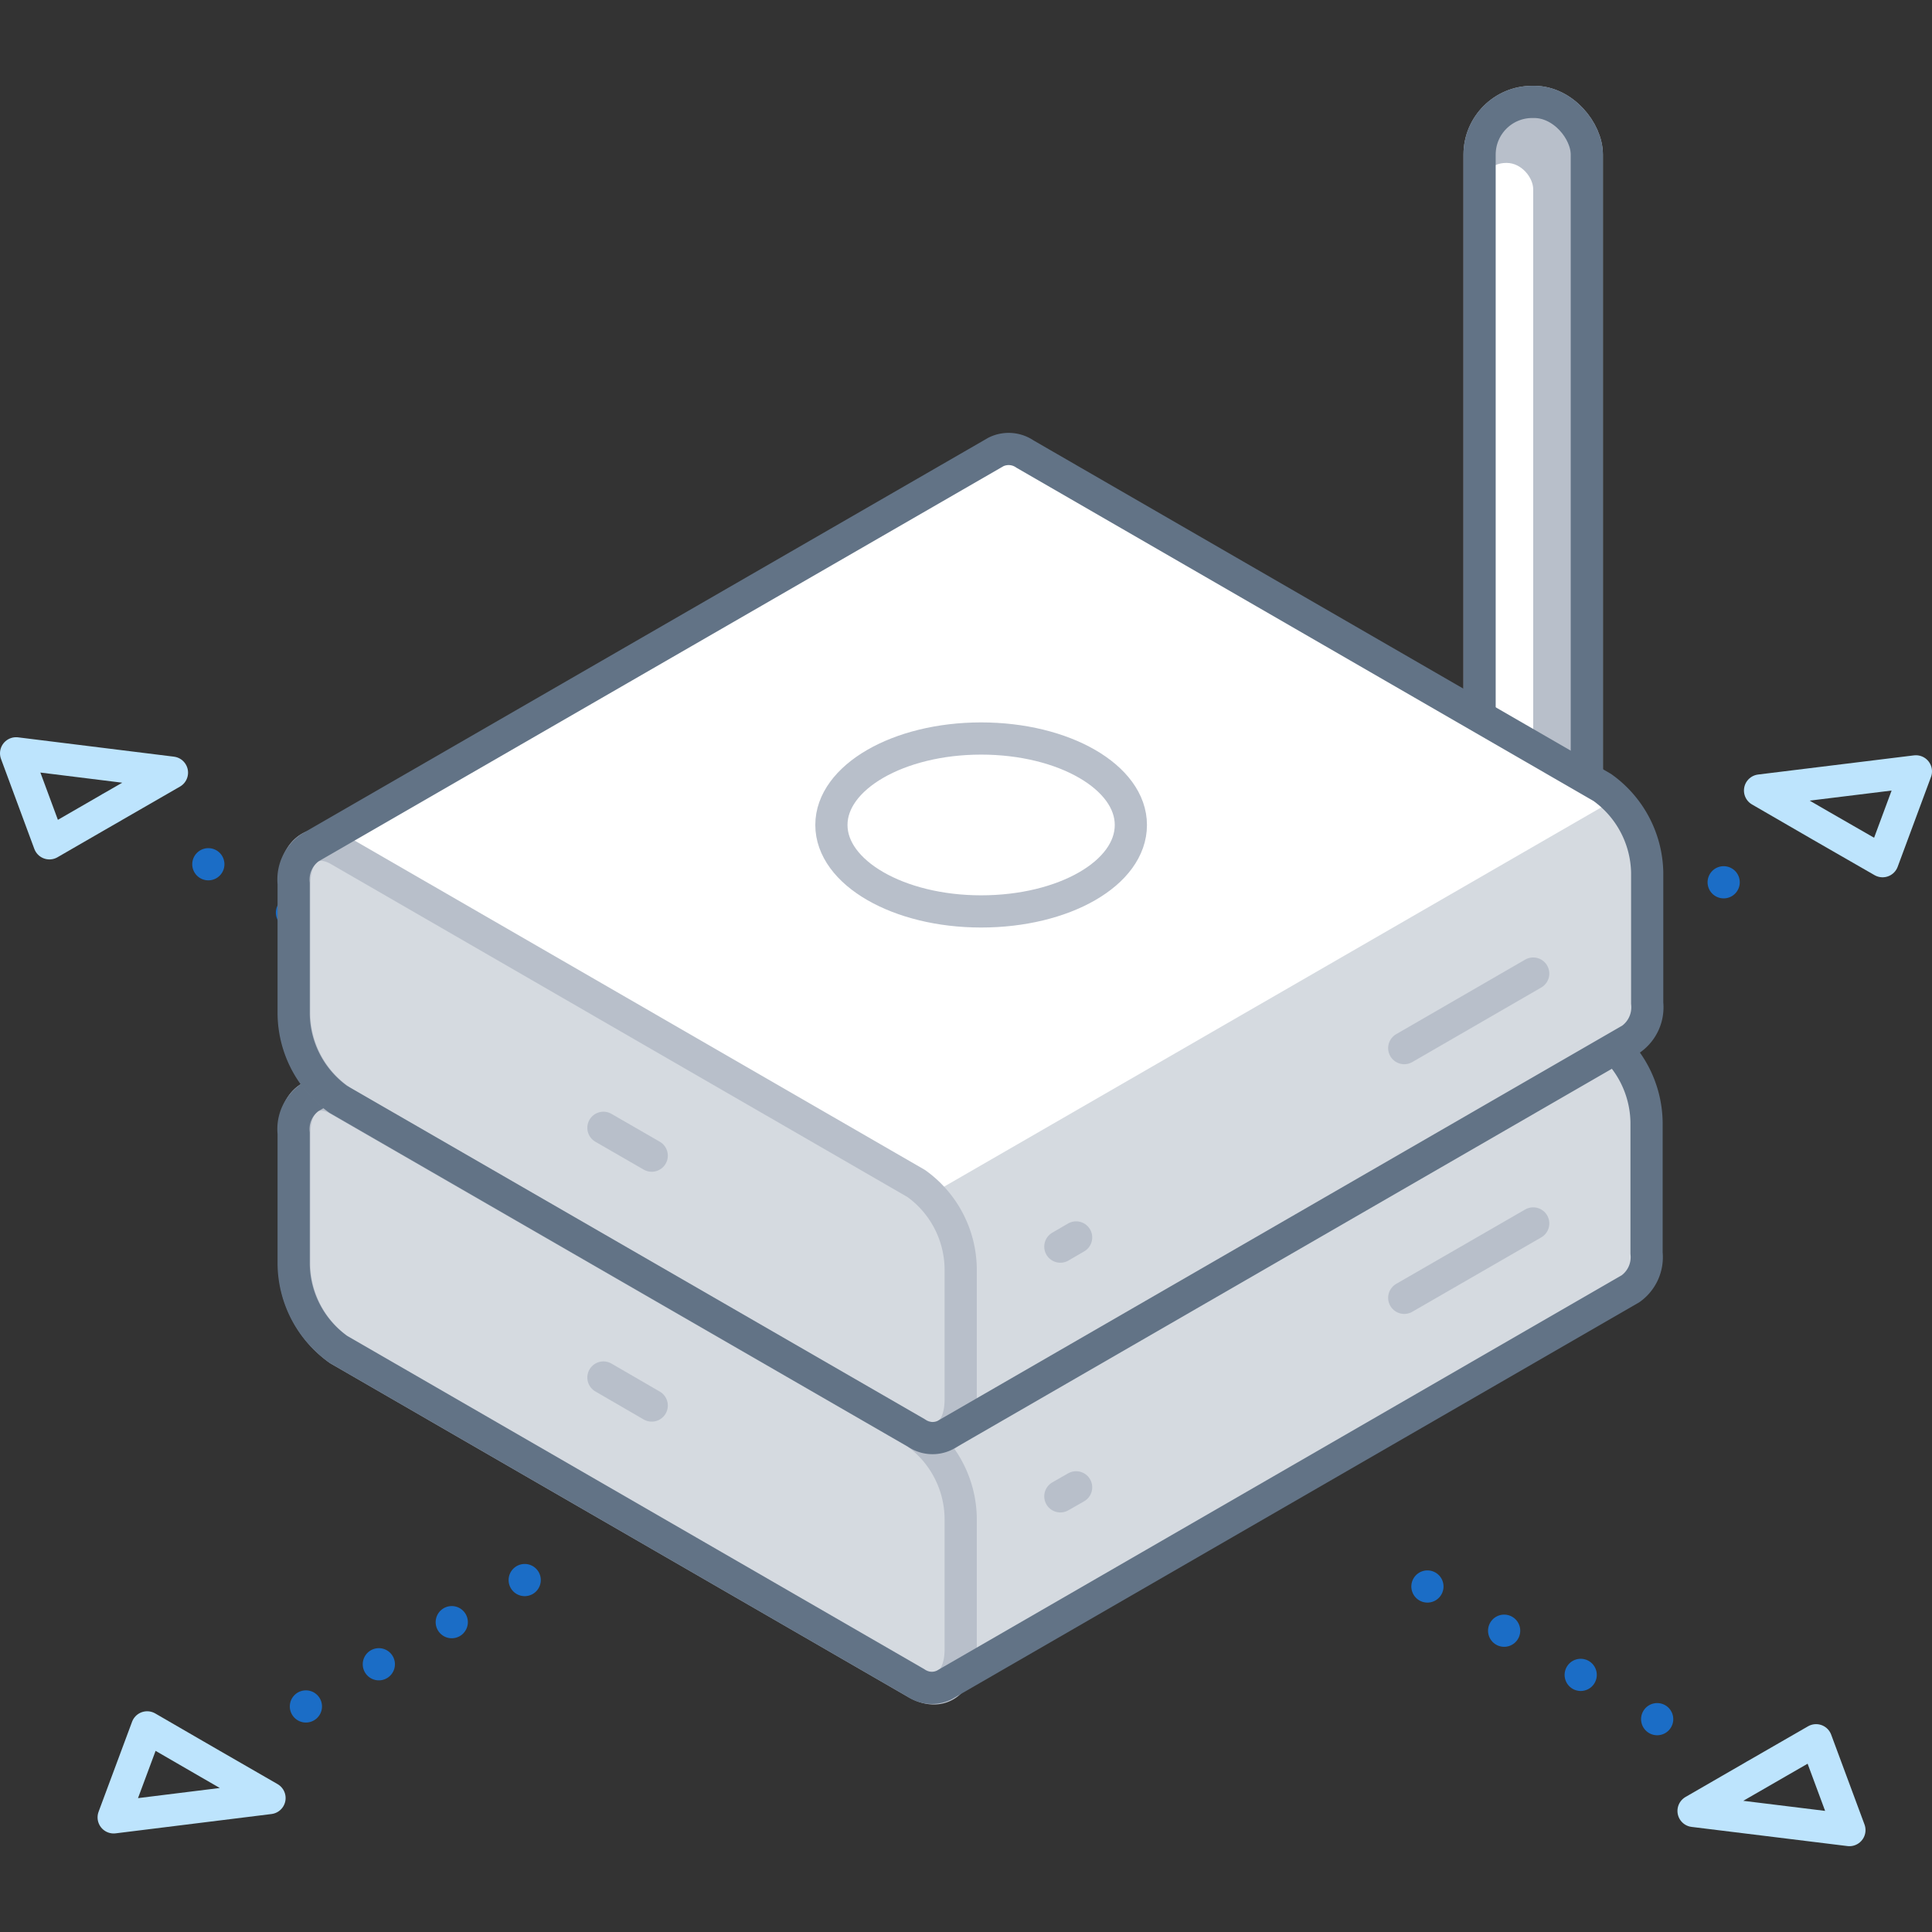 <svg xmlns="http://www.w3.org/2000/svg" viewBox="0 0 120 120"><rect x="0" y="0" width="120" height="120" fill="#333333" stroke="none"/><defs><style>.cls-1,.cls-11,.cls-12,.cls-2,.cls-3,.cls-7,.cls-8,.cls-9{fill:none;}.cls-1,.cls-2,.cls-3,.cls-9{stroke:#1b6dc6;}.cls-1,.cls-10,.cls-11,.cls-2,.cls-3,.cls-6,.cls-7,.cls-8,.cls-9{stroke-linecap:round;stroke-linejoin:round;stroke-width:2px;}.cls-1{stroke-dasharray:0 6;}.cls-3{stroke-dasharray:0 5.49;}.cls-4{fill:#fff;}.cls-5,.cls-6{fill:#d5dae0;}.cls-10,.cls-6,.cls-8{stroke:#b8bfca;}.cls-7{stroke:#627386;}.cls-9{stroke-dasharray:0 5.23;}.cls-10{fill:#b8bfca;}.cls-11{stroke:#bde4fd;}</style></defs><title>edge</title><g id="Layer_2" data-name="Layer 2"><g id="New_Icon_Set" data-name="New Icon Set"><line class="cls-1" x1="12.94" y1="53.68" x2="18.28" y2="56.77"/><line class="cls-1" x1="107.06" y1="54.8" x2="102.28" y2="57.56"/><line class="cls-2" x1="109" y1="110.28" x2="109" y2="110.28"/><line class="cls-2" x1="102.93" y1="106.78" x2="102.93" y2="106.78"/><line class="cls-3" x1="98.18" y1="104.03" x2="91.04" y2="99.91"/><line class="cls-2" x1="88.66" y1="98.54" x2="88.66" y2="98.54"/><path class="cls-4" d="M99.52,64.42,63.66,43.72a1.74,1.74,0,0,0-1.8-.13v0L19.24,68.17l39.48,36.51,42.61-24.6h0a2.41,2.41,0,0,0,1-2.22V69.7a6.65,6.65,0,0,0-2.76-5.28"/><path class="cls-5" d="M101.31,80.07a2.41,2.41,0,0,0,1-2.22V69.7a7,7,0,0,0-1.9-4.58L49.88,94.27l2.77,4.81,6.07,5.6,42.61-24.6Z"/><path class="cls-6" d="M21.05,83.83l35.86,20.71c1.53.88,2.76-.06,2.76-2.09V94.3A6.63,6.63,0,0,0,56.91,89L21.05,68.32c-1.53-.88-2.77.05-2.77,2.09v8.14a6.6,6.6,0,0,0,2.77,5.28"/><path class="cls-7" d="M99.52,64.42,63.66,43.72a1.74,1.74,0,0,0-1.8-.13v0L19.24,68.17v0a2.4,2.4,0,0,0-1,2.22v8.14a6.6,6.6,0,0,0,2.77,5.28l35.86,20.71a1.75,1.75,0,0,0,1.79.13h0l42.61-24.6h0a2.41,2.41,0,0,0,1-2.22V69.7A6.65,6.65,0,0,0,99.52,64.42Z"/><line class="cls-6" x1="37.48" y1="85.56" x2="40.48" y2="87.3"/><path class="cls-8" d="M70.24,66.75c0,3-4.16,5.37-9.3,5.37s-9.3-2.4-9.3-5.37,4.16-5.37,9.3-5.37S70.24,63.79,70.24,66.75Z"/><line class="cls-6" x1="65.86" y1="92.94" x2="66.84" y2="92.38"/><line class="cls-6" x1="87.22" y1="80.61" x2="95.23" y2="75.99"/><line class="cls-2" x1="19" y1="105.99" x2="19" y2="105.99"/><line class="cls-9" x1="23.53" y1="103.37" x2="30.32" y2="99.45"/><line class="cls-2" x1="32.59" y1="98.14" x2="32.59" y2="98.14"/><line class="cls-2" x1="6.88" y1="50.18" x2="6.88" y2="50.18"/><rect class="cls-10" x="91.9" y="6.33" width="6.66" height="50.28" rx="3.27"/><rect class="cls-4" x="91.9" y="10.12" width="3.33" height="40.48" rx="1.64"/><rect class="cls-7" x="91.9" y="6.33" width="6.66" height="50.28" rx="3.27"/><path class="cls-4" d="M99.52,48.91,63.66,28.2a1.79,1.79,0,0,0-1.8-.13h0L19.24,52.66,58.72,89.17l42.61-24.6h0a2.43,2.43,0,0,0,1-2.23V54.19a6.64,6.64,0,0,0-2.76-5.28"/><path class="cls-5" d="M101.31,64.56a2.43,2.43,0,0,0,1-2.23V54.19a7,7,0,0,0-1.9-4.59L49.88,78.76l2.77,4.8,6.07,5.61,42.61-24.6Z"/><path class="cls-6" d="M21.05,68.32,56.91,89c1.53.88,2.76,0,2.76-2.08V78.79a6.61,6.61,0,0,0-2.76-5.28L21.05,52.8c-1.53-.88-2.77.06-2.77,2.1V63a6.62,6.62,0,0,0,2.77,5.28"/><path class="cls-7" d="M99.52,48.91,63.66,28.2a1.79,1.79,0,0,0-1.8-.13h0L19.24,52.66h0a2.42,2.42,0,0,0-1,2.22V63a6.62,6.62,0,0,0,2.77,5.28L56.91,89a1.75,1.75,0,0,0,1.79.14h0l42.61-24.6h0a2.43,2.43,0,0,0,1-2.23V54.19A6.64,6.64,0,0,0,99.52,48.91Z"/><line class="cls-6" x1="37.48" y1="70.05" x2="40.48" y2="71.78"/><path class="cls-8" d="M70.24,51.24c0,3-4.16,5.37-9.3,5.37s-9.3-2.41-9.3-5.37,4.16-5.37,9.3-5.37S70.24,48.27,70.24,51.24Z"/><line class="cls-6" x1="65.86" y1="77.43" x2="66.84" y2="76.86"/><line class="cls-6" x1="87.22" y1="65.1" x2="95.23" y2="60.47"/><polyline class="cls-11" points="112.8 108.09 114.87 113.67 105.19 112.48 109 110.28 112.8 108.09"/><polyline class="cls-11" points="9.14 107.29 7.06 112.88 16.74 111.68 12.94 109.49 9.14 107.29"/><polyline class="cls-11" points="3.07 52.38 1 46.79 10.68 47.99 6.88 50.18 3.07 52.38"/><polyline class="cls-11" points="116.93 53.49 119 47.91 109.32 49.1 113.12 51.3 116.93 53.49"/><rect class="cls-12" width="120" height="120"/><rect class="cls-12" width="120" height="120"/></g></g></svg>